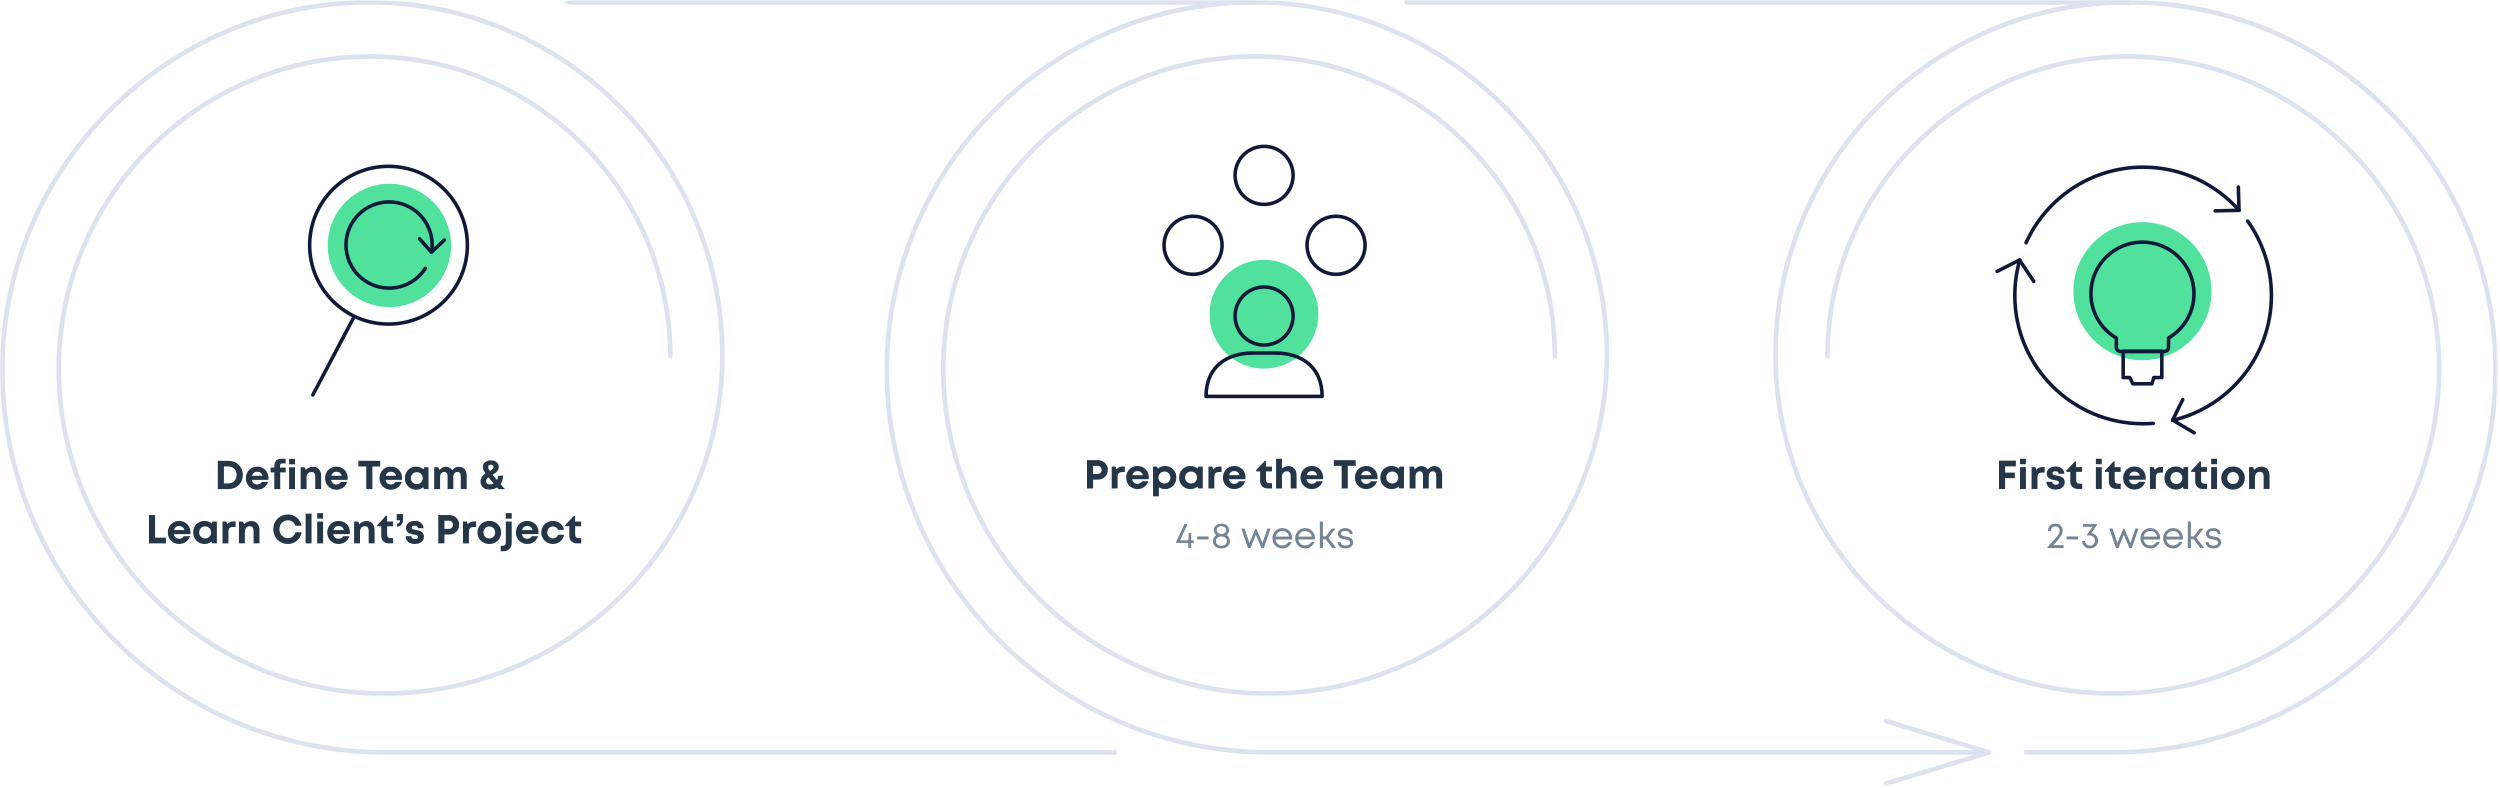 <?xml version="1.0" encoding="UTF-8"?>
<svg width="866px" height="273px" viewBox="0 0 866 273" version="1.1" xmlns="http://www.w3.org/2000/svg" xmlns:xlink="http://www.w3.org/1999/xlink">
    <!-- Generator: Sketch 51.3 (57544) - http://www.bohemiancoding.com/sketch -->
    <title>Group 121</title>
    <desc>Created with Sketch.</desc>
    <defs>
        <polygon id="path-1" points="0 272.262 865.25 272.262 865.25 0 0 0"></polygon>
    </defs>
    <g id="Page-1" stroke="none" stroke-width="1" fill="none" fill-rule="evenodd">
        <g id="Teams" transform="translate(-282, -3310)">
            <g id="Group-121" transform="translate(282, 3310)">
                <path d="M156.249,85.008 C156.249,96.806 146.686,106.369 134.888,106.369 C123.091,106.369 113.527,96.806 113.527,85.008 C113.527,73.211 123.091,63.648 134.888,63.648 C146.686,63.648 156.249,73.211 156.249,85.008" id="Fill-1" fill="#50E29D"></path>
                <path d="M161.898,84.935 C161.898,100.024 149.667,112.255 134.578,112.255 C119.49,112.255 107.258,100.024 107.258,84.935 C107.258,69.847 119.49,57.616 134.578,57.616 C149.667,57.616 161.898,69.847 161.898,84.935 Z" id="Stroke-3" stroke="#11193A" stroke-width="1.239" stroke-linecap="round" stroke-linejoin="round"></path>
                <path d="M108.37,136.787 L122.341,110.339" id="Stroke-5" stroke="#11193A" stroke-width="1.239" stroke-linecap="round" stroke-linejoin="round"></path>
                <polyline id="Stroke-7" stroke="#11193A" stroke-width="1.239" stroke-linecap="round" stroke-linejoin="round" points="145.343 82.705 149.434 87.374 153.897 83.16"></polyline>
                <path d="M147.322,92.968 C144.664,97.079 140.039,99.8 134.778,99.8 C126.534,99.8 119.85,93.116 119.85,84.871 C119.85,76.626 126.534,69.943 134.778,69.943 C143.023,69.943 149.707,76.626 149.707,84.871 C149.707,85.561 149.66,86.24 149.57,86.905" id="Stroke-9" stroke="#11193A" stroke-width="1.239" stroke-linecap="round" stroke-linejoin="round"></path>
                <path d="M456.684,108.85 C456.684,119.257 448.246,127.695 437.838,127.695 C427.43,127.695 418.993,119.257 418.993,108.85 C418.993,98.442 427.43,90.004 437.838,90.004 C448.246,90.004 456.684,98.442 456.684,108.85" id="Fill-11" fill="#50E29D"></path>
                <path d="M456.919,137.309 L457.991,137.309 C457.991,126.584 450.162,122.293 441.903,122.293 L433.86,122.293 C425.602,122.293 417.773,126.584 417.773,137.309 L418.845,137.309 L456.919,137.309 Z" id="Stroke-13" stroke="#11193A" stroke-width="1.239" stroke-linecap="round" stroke-linejoin="round"></path>
                <path d="M447.937,109.465 C447.937,115.018 443.435,119.52 437.882,119.52 C432.329,119.52 427.827,115.018 427.827,109.465 C427.827,103.912 432.329,99.41 437.882,99.41 C443.435,99.41 447.937,103.912 447.937,109.465 Z" id="Stroke-15" stroke="#11193A" stroke-width="1.239" stroke-linecap="round" stroke-linejoin="round"></path>
                <path d="M447.937,60.752 C447.937,66.305 443.435,70.807 437.882,70.807 C432.329,70.807 427.827,66.305 427.827,60.752 C427.827,55.199 432.329,50.697 437.882,50.697 C443.435,50.697 447.937,55.199 447.937,60.752 Z" id="Stroke-17" stroke="#11193A" stroke-width="1.239" stroke-linecap="round" stroke-linejoin="round"></path>
                <path d="M423.326,84.966 C423.326,90.519 418.824,95.021 413.271,95.021 C407.719,95.021 403.217,90.519 403.217,84.966 C403.217,79.413 407.719,74.911 413.271,74.911 C418.824,74.911 423.326,79.413 423.326,84.966 Z" id="Stroke-19" stroke="#11193A" stroke-width="1.239" stroke-linecap="round" stroke-linejoin="round"></path>
                <path d="M472.863,84.966 C472.863,90.519 468.362,95.021 462.808,95.021 C457.256,95.021 452.755,90.519 452.755,84.966 C452.755,79.413 457.256,74.911 462.808,74.911 C468.362,74.911 472.863,79.413 472.863,84.966 Z" id="Stroke-21" stroke="#11193A" stroke-width="1.239" stroke-linecap="round" stroke-linejoin="round"></path>
                <path d="M79.1,167.456 C79.938,167.456 80.622,167.182 81.153,166.633 C81.684,166.084 81.951,165.379 81.951,164.518 C81.951,163.656 81.684,162.954 81.153,162.409 C80.622,161.865 79.938,161.593 79.1,161.593 L77.562,161.593 L77.562,167.456 L79.1,167.456 Z M79.148,159.624 C79.859,159.624 80.523,159.747 81.14,159.993 C81.758,160.239 82.284,160.578 82.719,161.008 C83.154,161.438 83.496,161.957 83.744,162.562 C83.993,163.169 84.117,163.82 84.117,164.518 C84.117,165.22 83.991,165.874 83.741,166.482 C83.49,167.091 83.147,167.61 82.712,168.041 C82.277,168.472 81.751,168.81 81.134,169.056 C80.516,169.302 79.854,169.425 79.148,169.425 L75.444,169.425 L75.444,159.624 L79.148,159.624 Z" id="Fill-23" fill="#243647"></path>
                <path d="M89.099,163.396 C88.648,163.396 88.265,163.522 87.95,163.772 C87.637,164.023 87.419,164.374 87.301,164.825 L90.964,164.825 C90.824,164.365 90.592,164.011 90.271,163.765 C89.95,163.519 89.559,163.396 89.099,163.396 M93.008,165.618 C93.008,165.823 92.995,166.023 92.967,166.219 L87.246,166.219 C87.333,166.734 87.539,167.129 87.866,167.405 C88.191,167.68 88.602,167.818 89.099,167.818 C89.45,167.818 89.765,167.741 90.045,167.585 C90.326,167.431 90.543,167.216 90.699,166.943 L92.844,166.943 C92.571,167.768 92.097,168.423 91.422,168.909 C90.748,169.393 89.973,169.636 89.099,169.636 C88.365,169.636 87.699,169.462 87.099,169.114 C86.5,168.765 86.03,168.286 85.688,167.675 C85.346,167.064 85.176,166.387 85.176,165.645 C85.176,164.898 85.346,164.218 85.684,163.608 C86.024,162.998 86.494,162.519 87.093,162.173 C87.692,161.827 88.361,161.653 89.099,161.653 C89.855,161.653 90.535,161.833 91.135,162.19 C91.737,162.547 92.2,163.027 92.523,163.628 C92.846,164.23 93.008,164.893 93.008,165.618" id="Fill-25" fill="#243647"></path>
                <path d="M98.967,161.969 L98.967,163.65 L97.068,163.65 L97.068,169.425 L95.024,169.425 L95.024,163.65 L93.712,163.65 L93.712,161.969 L95.031,161.969 L95.031,161.285 C95.031,160.547 95.237,159.967 95.646,159.546 C96.056,159.124 96.651,158.913 97.43,158.913 L98.954,158.913 L98.954,160.52 L97.84,160.52 C97.288,160.52 97.013,160.79 97.013,161.333 L97.013,161.969 L98.967,161.969 Z" id="Fill-27" fill="#243647"></path>
                <mask id="mask-2" fill="white">
                    <use xlink:href="#path-1"></use>
                </mask>
                <g id="Clip-30"></g>
                <path d="M100.143,169.425 L102.187,169.425 L102.187,161.865 L100.143,161.865 L100.143,169.425 Z M100.143,160.861 L102.18,160.861 L102.18,158.961 L100.143,158.961 L100.143,160.861 Z" id="Fill-29" fill="#243647" mask="url(#mask-2)"></path>
                <path d="M108.44,161.688 C109.297,161.688 109.978,161.974 110.484,162.545 C110.989,163.118 111.243,163.884 111.243,164.845 L111.243,169.424 L109.199,169.424 L109.199,165.173 C109.199,164.043 108.759,163.478 107.88,163.478 C107.356,163.478 106.942,163.655 106.639,164.008 C106.336,164.361 106.185,164.843 106.185,165.454 L106.185,169.424 L104.141,169.424 L104.141,161.865 L105.543,161.865 L105.939,162.801 C106.231,162.456 106.593,162.183 107.029,161.985 C107.464,161.787 107.935,161.688 108.44,161.688" id="Fill-31" fill="#243647" mask="url(#mask-2)"></path>
                <path d="M116.532,163.396 C116.082,163.396 115.698,163.522 115.384,163.772 C115.07,164.023 114.853,164.374 114.735,164.825 L118.398,164.825 C118.257,164.365 118.025,164.011 117.705,163.765 C117.383,163.519 116.993,163.396 116.532,163.396 M120.441,165.618 C120.441,165.823 120.428,166.023 120.4,166.219 L114.68,166.219 C114.766,166.734 114.972,167.129 115.299,167.405 C115.625,167.68 116.036,167.818 116.532,167.818 C116.884,167.818 117.198,167.741 117.479,167.585 C117.76,167.431 117.976,167.216 118.132,166.943 L120.277,166.943 C120.005,167.768 119.53,168.423 118.855,168.909 C118.181,169.393 117.407,169.636 116.532,169.636 C115.799,169.636 115.133,169.462 114.533,169.114 C113.934,168.765 113.464,168.286 113.122,167.675 C112.78,167.064 112.609,166.387 112.609,165.645 C112.609,164.898 112.779,164.218 113.118,163.608 C113.458,162.998 113.927,162.519 114.526,162.173 C115.126,161.827 115.794,161.653 116.532,161.653 C117.289,161.653 117.968,161.833 118.569,162.19 C119.17,162.547 119.633,163.027 119.956,163.628 C120.28,164.23 120.441,164.893 120.441,165.618" id="Fill-32" fill="#243647" mask="url(#mask-2)"></path>
                <polygon id="Fill-33" fill="#243647" mask="url(#mask-2)" points="131.712 159.624 131.712 161.593 128.985 161.593 128.985 169.425 126.866 169.425 126.866 161.593 124.146 161.593 124.146 159.624"></polygon>
                <path d="M135.383,163.396 C134.932,163.396 134.549,163.522 134.235,163.772 C133.92,164.023 133.703,164.374 133.585,164.825 L137.248,164.825 C137.108,164.365 136.876,164.011 136.555,163.765 C136.234,163.519 135.843,163.396 135.383,163.396 M139.292,165.618 C139.292,165.823 139.279,166.023 139.251,166.219 L133.53,166.219 C133.617,166.734 133.823,167.129 134.15,167.405 C134.475,167.68 134.886,167.818 135.383,167.818 C135.734,167.818 136.049,167.741 136.329,167.585 C136.61,167.431 136.827,167.216 136.983,166.943 L139.128,166.943 C138.855,167.768 138.381,168.423 137.706,168.909 C137.032,169.393 136.257,169.636 135.383,169.636 C134.65,169.636 133.983,169.462 133.383,169.114 C132.784,168.765 132.314,168.286 131.973,167.675 C131.63,167.064 131.46,166.387 131.46,165.645 C131.46,164.898 131.629,164.218 131.969,163.608 C132.309,162.998 132.778,162.519 133.377,162.173 C133.976,161.827 134.645,161.653 135.383,161.653 C136.139,161.653 136.819,161.833 137.419,162.19 C138.021,162.547 138.484,163.027 138.807,163.628 C139.13,164.23 139.292,164.893 139.292,165.618" id="Fill-34" fill="#243647" mask="url(#mask-2)"></path>
                <path d="M142.903,167.111 C143.293,167.506 143.784,167.703 144.377,167.703 C144.968,167.703 145.46,167.507 145.849,167.115 C146.239,166.722 146.433,166.228 146.433,165.632 C146.433,165.035 146.239,164.54 145.849,164.148 C145.46,163.757 144.968,163.56 144.377,163.56 C143.784,163.56 143.293,163.757 142.903,164.152 C142.514,164.546 142.319,165.039 142.319,165.632 C142.319,166.224 142.514,166.716 142.903,167.111 Z M146.912,161.852 L148.443,161.852 L148.443,169.411 L146.837,169.411 L146.659,168.734 C145.971,169.336 145.155,169.636 144.213,169.636 C143.465,169.636 142.788,169.464 142.182,169.117 C141.576,168.77 141.102,168.292 140.761,167.678 C140.419,167.065 140.249,166.383 140.249,165.632 C140.249,164.884 140.419,164.206 140.761,163.598 C141.102,162.99 141.576,162.513 142.182,162.17 C142.788,161.826 143.465,161.653 144.213,161.653 C145.174,161.653 146.001,161.962 146.694,162.577 L146.912,161.852 Z" id="Fill-35" fill="#243647" mask="url(#mask-2)"></path>
                <path d="M159.002,161.688 C159.786,161.688 160.425,161.965 160.92,162.522 C161.414,163.078 161.661,163.797 161.661,164.681 L161.661,169.424 L159.618,169.424 L159.618,165.023 C159.618,164.517 159.521,164.133 159.327,163.872 C159.133,163.609 158.852,163.478 158.482,163.478 C158.027,163.478 157.671,163.641 157.413,163.967 C157.156,164.292 157.027,164.75 157.027,165.337 L157.027,169.424 L155.038,169.424 L155.038,165.023 C155.038,164.517 154.944,164.133 154.755,163.872 C154.565,163.609 154.289,163.478 153.925,163.478 C153.46,163.478 153.098,163.641 152.838,163.967 C152.578,164.292 152.448,164.75 152.448,165.337 L152.448,169.424 L150.404,169.424 L150.404,161.865 L151.826,161.865 L152.209,162.801 C152.478,162.46 152.812,162.189 153.21,161.989 C153.608,161.788 154.027,161.688 154.464,161.688 C154.942,161.688 155.374,161.793 155.756,162.005 C156.139,162.217 156.439,162.515 156.658,162.897 C156.922,162.524 157.261,162.229 157.673,162.012 C158.086,161.795 158.528,161.688 159.002,161.688" id="Fill-36" fill="#243647" mask="url(#mask-2)"></path>
                <path d="M170.027,160.964 C169.739,160.964 169.51,161.042 169.34,161.199 C169.169,161.357 169.083,161.563 169.083,161.818 C169.083,162.11 169.281,162.554 169.678,163.151 C170.106,162.914 170.428,162.695 170.645,162.495 C170.862,162.294 170.969,162.067 170.969,161.812 C170.969,161.556 170.882,161.351 170.711,161.196 C170.537,161.041 170.308,160.964 170.027,160.964 Z M169.713,167.832 C170.186,167.832 170.621,167.723 171.017,167.504 C170.188,166.543 169.58,165.823 169.192,165.345 C168.641,165.774 168.366,166.234 168.366,166.726 C168.366,167.058 168.489,167.325 168.735,167.528 C168.981,167.732 169.306,167.832 169.713,167.832 Z M174.906,169.425 L172.706,169.425 C172.641,169.357 172.552,169.257 172.439,169.124 C172.326,168.992 172.241,168.897 172.186,168.837 C171.425,169.339 170.537,169.589 169.52,169.589 C168.6,169.589 167.858,169.334 167.296,168.823 C166.734,168.314 166.452,167.634 166.452,166.786 C166.452,166.459 166.497,166.152 166.586,165.867 C166.674,165.583 166.801,165.327 166.968,165.103 C167.134,164.876 167.314,164.677 167.507,164.504 C167.702,164.331 167.923,164.162 168.174,163.998 C167.824,163.488 167.583,163.068 167.453,162.74 C167.324,162.413 167.258,162.101 167.258,161.805 C167.258,161.103 167.511,160.539 168.017,160.112 C168.523,159.687 169.192,159.474 170.027,159.474 C170.846,159.474 171.509,159.687 172.015,160.112 C172.521,160.539 172.774,161.101 172.774,161.798 C172.774,162.053 172.732,162.294 172.648,162.523 C172.563,162.75 172.46,162.948 172.337,163.116 C172.214,163.285 172.05,163.456 171.847,163.629 C171.645,163.803 171.456,163.946 171.281,164.06 C171.105,164.174 170.89,164.304 170.635,164.449 C171.012,164.923 171.523,165.534 172.166,166.281 C172.388,165.839 172.521,165.343 172.562,164.791 L174.285,164.791 C174.239,165.907 173.936,166.868 173.375,167.676 L174.906,169.425 Z" id="Fill-37" fill="#243647" mask="url(#mask-2)"></path>
                <polygon id="Fill-38" fill="#243647" mask="url(#mask-2)" points="53.72 186.253 57.479 186.253 57.479 188.222 51.601 188.222 51.601 178.421 53.72 178.421"></polygon>
                <path d="M62.058,182.193 C61.607,182.193 61.224,182.318 60.91,182.569 C60.596,182.819 60.379,183.171 60.261,183.622 L63.924,183.622 C63.783,183.161 63.551,182.808 63.23,182.562 C62.909,182.316 62.518,182.193 62.058,182.193 M65.967,184.415 C65.967,184.619 65.954,184.82 65.926,185.015 L60.206,185.015 C60.292,185.531 60.498,185.925 60.825,186.202 C61.15,186.477 61.561,186.615 62.058,186.615 C62.409,186.615 62.724,186.538 63.005,186.382 C63.285,186.227 63.502,186.013 63.657,185.74 L65.803,185.74 C65.53,186.565 65.056,187.219 64.381,187.705 C63.707,188.19 62.933,188.433 62.058,188.433 C61.325,188.433 60.658,188.258 60.058,187.91 C59.46,187.561 58.989,187.082 58.648,186.471 C58.306,185.861 58.135,185.184 58.135,184.442 C58.135,183.694 58.305,183.015 58.644,182.405 C58.984,181.795 59.453,181.316 60.052,180.969 C60.651,180.624 61.32,180.45 62.058,180.45 C62.814,180.45 63.494,180.629 64.095,180.987 C64.696,181.344 65.159,181.824 65.482,182.425 C65.806,183.027 65.967,183.69 65.967,184.415" id="Fill-39" fill="#243647" mask="url(#mask-2)"></path>
                <path d="M69.579,185.908 C69.969,186.302 70.46,186.499 71.053,186.499 C71.644,186.499 72.136,186.303 72.525,185.911 C72.915,185.519 73.11,185.025 73.11,184.428 C73.11,183.831 72.915,183.337 72.525,182.945 C72.136,182.553 71.644,182.357 71.053,182.357 C70.46,182.357 69.969,182.554 69.579,182.948 C69.19,183.343 68.996,183.836 68.996,184.428 C68.996,185.02 69.19,185.513 69.579,185.908 Z M73.588,180.648 L75.119,180.648 L75.119,188.208 L73.513,188.208 L73.335,187.531 C72.647,188.133 71.831,188.433 70.889,188.433 C70.141,188.433 69.464,188.26 68.858,187.914 C68.252,187.567 67.779,187.088 67.437,186.474 C67.095,185.862 66.925,185.179 66.925,184.428 C66.925,183.68 67.095,183.003 67.437,182.395 C67.779,181.787 68.252,181.31 68.858,180.967 C69.464,180.623 70.141,180.45 70.889,180.45 C71.85,180.45 72.677,180.758 73.37,181.373 L73.588,180.648 Z" id="Fill-40" fill="#243647" mask="url(#mask-2)"></path>
                <path d="M80.941,180.621 L81.611,180.621 L81.611,182.549 L80.73,182.549 C80.155,182.549 79.744,182.684 79.496,182.955 C79.248,183.226 79.123,183.672 79.123,184.292 L79.123,188.222 L77.079,188.222 L77.079,180.662 L78.385,180.662 L78.748,181.592 C79.267,180.945 79.998,180.621 80.941,180.621" id="Fill-41" fill="#243647" mask="url(#mask-2)"></path>
                <path d="M87.072,180.484 C87.929,180.484 88.61,180.77 89.116,181.342 C89.621,181.914 89.875,182.68 89.875,183.642 L89.875,188.221 L87.831,188.221 L87.831,183.97 C87.831,182.839 87.391,182.275 86.512,182.275 C85.988,182.275 85.574,182.452 85.271,182.804 C84.968,183.158 84.817,183.639 84.817,184.25 L84.817,188.221 L82.773,188.221 L82.773,180.662 L84.174,180.662 L84.571,181.598 C84.863,181.252 85.225,180.98 85.661,180.782 C86.096,180.584 86.567,180.484 87.072,180.484" id="Fill-42" fill="#243647" mask="url(#mask-2)"></path>
                <path d="M99.709,188.434 C99.004,188.434 98.337,188.302 97.711,188.04 C97.084,187.779 96.548,187.422 96.102,186.97 C95.654,186.519 95.301,185.978 95.042,185.347 C94.782,184.716 94.652,184.046 94.652,183.334 C94.652,182.615 94.782,181.939 95.042,181.304 C95.301,180.671 95.654,180.129 96.102,179.678 C96.548,179.227 97.084,178.87 97.711,178.608 C98.337,178.346 99.004,178.215 99.709,178.215 C100.899,178.215 101.93,178.577 102.803,179.294 C103.675,180.016 104.225,180.956 104.453,182.119 L102.327,182.119 C102.122,181.536 101.789,181.077 101.326,180.742 C100.863,180.406 100.325,180.238 99.709,180.238 C98.88,180.238 98.188,180.534 97.632,181.124 C97.076,181.714 96.798,182.452 96.798,183.334 C96.798,184.214 97.076,184.946 97.632,185.532 C98.188,186.118 98.88,186.411 99.709,186.411 C100.352,186.411 100.908,186.23 101.378,185.868 C101.847,185.505 102.17,185.012 102.348,184.387 L104.487,184.387 C104.264,185.6 103.715,186.577 102.84,187.32 C101.966,188.061 100.921,188.434 99.709,188.434" id="Fill-43" fill="#243647" mask="url(#mask-2)"></path>
                <polygon id="Fill-44" fill="#243647" mask="url(#mask-2)" points="105.874 188.221 107.918 188.221 107.918 177.935 105.874 177.935"></polygon>
                <path d="M109.872,188.222 L111.916,188.222 L111.916,180.662 L109.872,180.662 L109.872,188.222 Z M109.872,179.658 L111.908,179.658 L111.908,177.758 L109.872,177.758 L109.872,179.658 Z" id="Fill-45" fill="#243647" mask="url(#mask-2)"></path>
                <path d="M117.295,182.193 C116.844,182.193 116.46,182.318 116.146,182.569 C115.832,182.819 115.615,183.171 115.497,183.622 L119.16,183.622 C119.019,183.161 118.788,182.808 118.467,182.562 C118.146,182.316 117.755,182.193 117.295,182.193 M121.204,184.415 C121.204,184.619 121.191,184.82 121.163,185.015 L115.442,185.015 C115.528,185.531 115.734,185.925 116.062,186.202 C116.387,186.477 116.798,186.615 117.295,186.615 C117.646,186.615 117.961,186.538 118.241,186.382 C118.522,186.227 118.738,186.013 118.894,185.74 L121.04,185.74 C120.767,186.565 120.293,187.219 119.618,187.705 C118.943,188.19 118.169,188.433 117.295,188.433 C116.561,188.433 115.895,188.258 115.295,187.91 C114.696,187.561 114.226,187.082 113.884,186.471 C113.542,185.861 113.372,185.184 113.372,184.442 C113.372,183.694 113.541,183.015 113.88,182.405 C114.22,181.795 114.69,181.316 115.289,180.969 C115.888,180.624 116.557,180.45 117.295,180.45 C118.051,180.45 118.73,180.629 119.331,180.987 C119.933,181.344 120.395,181.824 120.718,182.425 C121.042,183.027 121.204,183.69 121.204,184.415" id="Fill-46" fill="#243647" mask="url(#mask-2)"></path>
                <path d="M126.959,180.484 C127.816,180.484 128.497,180.77 129.003,181.342 C129.508,181.914 129.762,182.68 129.762,183.642 L129.762,188.221 L127.718,188.221 L127.718,183.97 C127.718,182.839 127.278,182.275 126.398,182.275 C125.874,182.275 125.461,182.452 125.158,182.804 C124.855,183.158 124.703,183.639 124.703,184.25 L124.703,188.221 L122.66,188.221 L122.66,180.662 L124.062,180.662 L124.458,181.598 C124.749,181.252 125.112,180.98 125.548,180.782 C125.982,180.584 126.453,180.484 126.959,180.484" id="Fill-47" fill="#243647" mask="url(#mask-2)"></path>
                <path d="M135.263,186.403 L136.193,186.403 L136.193,188.221 L134.743,188.221 C133.914,188.221 133.259,187.981 132.779,187.501 C132.297,187.019 132.058,186.36 132.058,185.521 L132.058,182.302 L130.69,182.302 L130.69,181.865 L133.677,178.686 L134.067,178.686 L134.067,180.662 L136.152,180.662 L136.152,182.302 L134.101,182.302 L134.101,185.248 C134.101,185.617 134.201,185.902 134.402,186.102 C134.602,186.302 134.889,186.403 135.263,186.403" id="Fill-48" fill="#243647" mask="url(#mask-2)"></path>
                <path d="M137.511,182.46 L137.511,181.462 C137.872,181.412 138.14,181.276 138.315,181.055 C138.49,180.835 138.577,180.566 138.577,180.252 L137.409,180.252 L137.409,178.065 L139.61,178.065 L139.61,180.082 C139.61,180.77 139.42,181.321 139.039,181.735 C138.658,182.15 138.15,182.392 137.511,182.46" id="Fill-49" fill="#243647" mask="url(#mask-2)"></path>
                <path d="M143.677,188.434 C142.729,188.434 141.964,188.186 141.383,187.691 C140.803,187.197 140.51,186.544 140.505,185.733 L142.494,185.733 C142.499,186.058 142.616,186.305 142.846,186.478 C143.076,186.651 143.38,186.738 143.758,186.738 C144.06,186.738 144.313,186.672 144.521,186.54 C144.728,186.409 144.831,186.221 144.831,185.98 C144.831,185.857 144.796,185.749 144.726,185.659 C144.656,185.567 144.544,185.492 144.394,185.429 C144.244,185.369 144.096,185.321 143.95,185.286 C143.804,185.251 143.613,185.214 143.376,185.173 C143.161,185.137 142.982,185.103 142.835,185.075 C142.69,185.044 142.513,185 142.306,184.94 C142.099,184.881 141.924,184.816 141.783,184.745 C141.642,184.675 141.492,184.581 141.335,184.462 C141.178,184.344 141.053,184.213 140.959,184.07 C140.866,183.925 140.788,183.751 140.728,183.547 C140.666,183.341 140.635,183.117 140.635,182.87 C140.635,182.155 140.915,181.572 141.476,181.124 C142.036,180.674 142.77,180.451 143.677,180.451 C144.588,180.451 145.319,180.681 145.87,181.144 C146.421,181.607 146.699,182.215 146.704,182.972 L144.763,182.972 C144.759,182.677 144.657,182.453 144.458,182.303 C144.261,182.153 143.982,182.077 143.621,182.077 C143.308,182.077 143.061,182.143 142.88,182.275 C142.7,182.407 142.611,182.583 142.611,182.802 C142.611,182.883 142.625,182.957 142.655,183.024 C142.684,183.089 142.737,183.147 142.812,183.195 C142.887,183.243 142.957,183.284 143.024,183.317 C143.09,183.351 143.19,183.386 143.324,183.419 C143.459,183.454 143.569,183.48 143.653,183.495 C143.737,183.512 143.865,183.536 144.038,183.567 C144.773,183.7 145.301,183.835 145.624,183.976 C146.44,184.341 146.848,184.98 146.848,185.891 C146.848,186.661 146.558,187.278 145.98,187.739 C145.402,188.202 144.633,188.434 143.677,188.434" id="Fill-50" fill="#243647" mask="url(#mask-2)"></path>
                <path d="M155.5,183.198 C155.915,183.198 156.252,183.066 156.512,182.802 C156.771,182.537 156.9,182.2 156.9,181.79 C156.9,181.38 156.772,181.044 156.515,180.782 C156.258,180.52 155.919,180.388 155.5,180.388 L153.942,180.388 L153.942,183.198 L155.5,183.198 Z M155.596,178.421 C156.242,178.421 156.829,178.565 157.355,178.854 C157.882,179.144 158.297,179.547 158.6,180.064 C158.902,180.581 159.054,181.157 159.054,181.79 C159.054,182.756 158.724,183.559 158.063,184.199 C157.402,184.839 156.58,185.159 155.596,185.159 L153.942,185.159 L153.942,188.221 L151.823,188.221 L151.823,178.421 L155.596,178.421 Z" id="Fill-51" fill="#243647" mask="url(#mask-2)"></path>
                <path d="M164.248,180.621 L164.918,180.621 L164.918,182.549 L164.036,182.549 C163.462,182.549 163.051,182.684 162.803,182.955 C162.555,183.226 162.43,183.672 162.43,184.292 L162.43,188.222 L160.387,188.222 L160.387,180.662 L161.691,180.662 L162.055,181.592 C162.573,180.945 163.305,180.621 164.248,180.621" id="Fill-52" fill="#243647" mask="url(#mask-2)"></path>
                <path d="M168.049,185.935 C168.427,186.32 168.91,186.512 169.498,186.512 C170.086,186.512 170.569,186.32 170.946,185.935 C171.324,185.549 171.514,185.052 171.514,184.442 C171.514,183.831 171.324,183.333 170.946,182.948 C170.569,182.563 170.086,182.371 169.498,182.371 C168.91,182.371 168.427,182.563 168.049,182.948 C167.67,183.333 167.482,183.831 167.482,184.442 C167.482,185.052 167.67,185.549 168.049,185.935 M169.498,188.433 C168.728,188.433 168.03,188.259 167.406,187.914 C166.782,187.567 166.293,187.088 165.941,186.478 C165.587,185.868 165.411,185.189 165.411,184.442 C165.411,183.685 165.587,183.002 165.941,182.395 C166.293,181.787 166.782,181.31 167.406,180.966 C168.03,180.623 168.728,180.45 169.498,180.45 C170.263,180.45 170.958,180.623 171.582,180.966 C172.206,181.31 172.696,181.788 173.052,182.398 C173.407,183.008 173.585,183.69 173.585,184.442 C173.585,185.189 173.407,185.868 173.052,186.478 C172.696,187.088 172.206,187.567 171.582,187.914 C170.958,188.259 170.263,188.433 169.498,188.433" id="Fill-53" fill="#243647" mask="url(#mask-2)"></path>
                <path d="M175.218,179.658 L177.255,179.658 L177.255,177.758 L175.218,177.758 L175.218,179.658 Z M173.441,190.948 L173.441,189.069 L174.097,189.069 C174.84,189.069 175.211,188.697 175.211,187.955 L175.211,180.662 L177.255,180.662 L177.255,188.112 C177.255,188.941 176.991,189.621 176.462,190.152 C175.934,190.683 175.252,190.948 174.419,190.948 L173.441,190.948 Z" id="Fill-54" fill="#243647" mask="url(#mask-2)"></path>
                <path d="M182.641,182.193 C182.19,182.193 181.807,182.318 181.493,182.569 C181.178,182.819 180.961,183.171 180.843,183.622 L184.506,183.622 C184.366,183.161 184.134,182.808 183.813,182.562 C183.492,182.316 183.101,182.193 182.641,182.193 M186.55,184.415 C186.55,184.619 186.537,184.82 186.509,185.015 L180.788,185.015 C180.875,185.531 181.081,185.925 181.408,186.202 C181.733,186.477 182.144,186.615 182.641,186.615 C182.992,186.615 183.307,186.538 183.587,186.382 C183.868,186.227 184.085,186.013 184.241,185.74 L186.386,185.74 C186.113,186.565 185.639,187.219 184.964,187.705 C184.29,188.19 183.515,188.433 182.641,188.433 C181.908,188.433 181.241,188.258 180.641,187.91 C180.042,187.561 179.572,187.082 179.231,186.471 C178.888,185.861 178.718,185.184 178.718,184.442 C178.718,183.694 178.887,183.015 179.227,182.405 C179.567,181.795 180.036,181.316 180.635,180.969 C181.234,180.624 181.903,180.45 182.641,180.45 C183.397,180.45 184.077,180.629 184.677,180.987 C185.279,181.344 185.742,181.824 186.065,182.425 C186.388,183.027 186.55,183.69 186.55,184.415" id="Fill-55" fill="#243647" mask="url(#mask-2)"></path>
                <path d="M191.519,188.434 C190.958,188.434 190.429,188.329 189.933,188.121 C189.436,187.915 189.01,187.633 188.655,187.279 C188.299,186.923 188.02,186.496 187.815,186 C187.609,185.504 187.507,184.977 187.507,184.422 C187.507,183.865 187.609,183.341 187.815,182.85 C188.02,182.357 188.299,181.935 188.655,181.584 C189.01,181.234 189.438,180.957 189.937,180.755 C190.436,180.552 190.967,180.451 191.532,180.451 C192.507,180.451 193.344,180.734 194.044,181.302 C194.744,181.869 195.186,182.619 195.373,183.553 L193.344,183.553 C193.18,183.179 192.936,182.889 192.613,182.681 C192.289,182.475 191.924,182.371 191.519,182.371 C190.967,182.371 190.506,182.569 190.134,182.962 C189.763,183.357 189.578,183.845 189.578,184.428 C189.578,185.012 189.765,185.505 190.138,185.909 C190.512,186.311 190.972,186.512 191.519,186.512 C191.933,186.512 192.298,186.404 192.613,186.185 C192.926,185.965 193.17,185.655 193.344,185.248 L195.401,185.248 C195.223,186.201 194.778,186.97 194.065,187.555 C193.352,188.141 192.503,188.434 191.519,188.434" id="Fill-56" fill="#243647" mask="url(#mask-2)"></path>
                <path d="M200.403,186.403 L201.333,186.403 L201.333,188.221 L199.883,188.221 C199.054,188.221 198.399,187.981 197.919,187.501 C197.437,187.019 197.198,186.36 197.198,185.521 L197.198,182.302 L195.831,182.302 L195.831,181.865 L198.818,178.686 L199.208,178.686 L199.208,180.662 L201.292,180.662 L201.292,182.302 L199.242,182.302 L199.242,185.248 C199.242,185.617 199.341,185.902 199.542,186.102 C199.742,186.302 200.03,186.403 200.403,186.403" id="Fill-57" fill="#243647" mask="url(#mask-2)"></path>
                <path d="M380.206,164.176 C380.621,164.176 380.958,164.044 381.218,163.78 C381.477,163.516 381.606,163.179 381.606,162.768 C381.606,162.359 381.478,162.023 381.221,161.76 C380.964,161.498 380.625,161.367 380.206,161.367 L378.648,161.367 L378.648,164.176 L380.206,164.176 Z M380.302,159.399 C380.948,159.399 381.535,159.544 382.061,159.833 C382.589,160.122 383.003,160.526 383.306,161.042 C383.608,161.56 383.76,162.135 383.76,162.768 C383.76,163.735 383.43,164.537 382.769,165.178 C382.108,165.818 381.286,166.138 380.302,166.138 L378.648,166.138 L378.648,169.199 L376.529,169.199 L376.529,159.399 L380.302,159.399 Z" id="Fill-58" fill="#243647" mask="url(#mask-2)"></path>
                <path d="M388.954,161.6 L389.624,161.6 L389.624,163.528 L388.742,163.528 C388.168,163.528 387.757,163.662 387.509,163.934 C387.261,164.203 387.136,164.65 387.136,165.269 L387.136,169.2 L385.093,169.2 L385.093,161.641 L386.397,161.641 L386.761,162.571 C387.279,161.923 388.011,161.6 388.954,161.6" id="Fill-59" fill="#243647" mask="url(#mask-2)"></path>
                <path d="M394.039,163.172 C393.588,163.172 393.205,163.297 392.891,163.548 C392.577,163.798 392.359,164.149 392.241,164.6 L395.904,164.6 C395.764,164.14 395.532,163.787 395.212,163.54 C394.89,163.294 394.499,163.172 394.039,163.172 M397.948,165.393 C397.948,165.598 397.935,165.799 397.907,165.994 L392.186,165.994 C392.273,166.509 392.479,166.904 392.806,167.18 C393.131,167.455 393.542,167.594 394.039,167.594 C394.39,167.594 394.705,167.516 394.985,167.361 C395.266,167.206 395.483,166.992 395.639,166.719 L397.784,166.719 C397.511,167.543 397.037,168.198 396.362,168.684 C395.688,169.169 394.914,169.411 394.039,169.411 C393.306,169.411 392.64,169.237 392.04,168.889 C391.44,168.54 390.97,168.061 390.629,167.45 C390.286,166.839 390.116,166.163 390.116,165.42 C390.116,164.673 390.286,163.994 390.625,163.383 C390.965,162.773 391.434,162.294 392.033,161.948 C392.632,161.602 393.301,161.429 394.039,161.429 C394.796,161.429 395.475,161.608 396.075,161.965 C396.677,162.323 397.14,162.803 397.463,163.403 C397.787,164.005 397.948,164.668 397.948,165.393" id="Fill-60" fill="#243647" mask="url(#mask-2)"></path>
                <path d="M401.882,166.899 C402.272,167.294 402.763,167.491 403.355,167.491 C403.947,167.491 404.439,167.295 404.828,166.903 C405.217,166.511 405.412,166.016 405.412,165.42 C405.412,164.823 405.217,164.329 404.828,163.936 C404.439,163.545 403.947,163.348 403.355,163.348 C402.763,163.348 402.272,163.545 401.882,163.94 C401.492,164.334 401.298,164.827 401.298,165.42 C401.298,166.012 401.492,166.505 401.882,166.899 M403.527,161.428 C404.273,161.428 404.948,161.6 405.553,161.944 C406.156,162.289 406.629,162.765 406.971,163.376 C407.313,163.987 407.483,164.668 407.483,165.42 C407.483,166.171 407.313,166.854 406.971,167.466 C406.629,168.08 406.156,168.559 405.553,168.905 C404.948,169.252 404.273,169.424 403.527,169.424 C402.761,169.424 402.068,169.212 401.448,168.79 L401.448,171.926 L399.404,171.926 L399.404,161.64 L400.751,161.64 L401.1,162.331 C401.778,161.729 402.587,161.428 403.527,161.428" id="Fill-61" fill="#243647" mask="url(#mask-2)"></path>
                <path d="M411.102,166.886 C411.492,167.281 411.983,167.478 412.576,167.478 C413.166,167.478 413.658,167.282 414.048,166.89 C414.438,166.497 414.632,166.003 414.632,165.407 C414.632,164.81 414.438,164.316 414.048,163.923 C413.658,163.532 413.166,163.336 412.576,163.336 C411.983,163.336 411.492,163.532 411.102,163.927 C410.712,164.321 410.518,164.815 410.518,165.407 C410.518,165.999 410.712,166.492 411.102,166.886 Z M415.111,161.627 L416.641,161.627 L416.641,169.186 L415.036,169.186 L414.858,168.509 C414.169,169.111 413.354,169.411 412.412,169.411 C411.664,169.411 410.987,169.239 410.381,168.892 C409.775,168.546 409.301,168.067 408.959,167.453 C408.618,166.841 408.448,166.158 408.448,165.407 C408.448,164.659 408.618,163.982 408.959,163.373 C409.301,162.765 409.775,162.289 410.381,161.945 C410.987,161.601 411.664,161.429 412.412,161.429 C413.373,161.429 414.199,161.737 414.892,162.352 L415.111,161.627 Z" id="Fill-62" fill="#243647" mask="url(#mask-2)"></path>
                <path d="M422.464,161.6 L423.134,161.6 L423.134,163.528 L422.253,163.528 C421.679,163.528 421.268,163.662 421.019,163.934 C420.771,164.203 420.647,164.65 420.647,165.269 L420.647,169.2 L418.603,169.2 L418.603,161.641 L419.908,161.641 L420.271,162.571 C420.789,161.923 421.521,161.6 422.464,161.6" id="Fill-63" fill="#243647" mask="url(#mask-2)"></path>
                <path d="M427.55,163.172 C427.099,163.172 426.716,163.297 426.402,163.548 C426.087,163.798 425.87,164.149 425.752,164.6 L429.415,164.6 C429.275,164.14 429.043,163.787 428.722,163.54 C428.401,163.294 428.01,163.172 427.55,163.172 M431.459,165.393 C431.459,165.598 431.446,165.799 431.418,165.994 L425.697,165.994 C425.784,166.509 425.99,166.904 426.317,167.18 C426.642,167.455 427.053,167.594 427.55,167.594 C427.901,167.594 428.216,167.516 428.496,167.361 C428.777,167.206 428.994,166.992 429.15,166.719 L431.295,166.719 C431.022,167.543 430.548,168.198 429.873,168.684 C429.199,169.169 428.424,169.411 427.55,169.411 C426.817,169.411 426.151,169.237 425.551,168.889 C424.951,168.54 424.481,168.061 424.14,167.45 C423.797,166.839 423.627,166.163 423.627,165.42 C423.627,164.673 423.797,163.994 424.136,163.383 C424.476,162.773 424.945,162.294 425.544,161.948 C426.143,161.602 426.812,161.429 427.55,161.429 C428.307,161.429 428.986,161.608 429.586,161.965 C430.188,162.323 430.651,162.803 430.974,163.403 C431.298,164.005 431.459,164.668 431.459,165.393" id="Fill-64" fill="#243647" mask="url(#mask-2)"></path>
                <path d="M439.708,167.382 L440.638,167.382 L440.638,169.199 L439.188,169.199 C438.359,169.199 437.704,168.959 437.224,168.479 C436.743,167.998 436.503,167.338 436.503,166.5 L436.503,163.281 L435.136,163.281 L435.136,162.843 L438.123,159.665 L438.513,159.665 L438.513,161.641 L440.597,161.641 L440.597,163.281 L438.547,163.281 L438.547,166.227 C438.547,166.596 438.646,166.881 438.847,167.081 C439.047,167.281 439.335,167.382 439.708,167.382" id="Fill-65" fill="#243647" mask="url(#mask-2)"></path>
                <path d="M446.358,161.463 C447.21,161.463 447.884,161.745 448.384,162.311 C448.883,162.875 449.132,163.641 449.132,164.607 L449.132,169.199 L447.088,169.199 L447.088,164.948 C447.088,164.374 446.983,163.948 446.771,163.67 C446.559,163.393 446.225,163.254 445.77,163.254 C445.254,163.254 444.843,163.431 444.536,163.783 C444.228,164.137 444.075,164.618 444.075,165.229 L444.075,169.199 L442.031,169.199 L442.031,158.913 L444.075,158.913 L444.075,162.345 C444.69,161.757 445.451,161.463 446.358,161.463" id="Fill-66" fill="#243647" mask="url(#mask-2)"></path>
                <path d="M454.423,163.172 C453.972,163.172 453.589,163.297 453.275,163.548 C452.961,163.798 452.743,164.149 452.626,164.6 L456.288,164.6 C456.148,164.14 455.916,163.787 455.596,163.54 C455.274,163.294 454.883,163.172 454.423,163.172 M458.332,165.393 C458.332,165.598 458.319,165.799 458.291,165.994 L452.571,165.994 C452.657,166.509 452.863,166.904 453.19,167.18 C453.515,167.455 453.926,167.594 454.423,167.594 C454.774,167.594 455.089,167.516 455.369,167.361 C455.651,167.206 455.867,166.992 456.023,166.719 L458.168,166.719 C457.895,167.543 457.421,168.198 456.746,168.684 C456.072,169.169 455.298,169.411 454.423,169.411 C453.69,169.411 453.024,169.237 452.424,168.889 C451.824,168.54 451.355,168.061 451.013,167.45 C450.671,166.839 450.5,166.163 450.5,165.42 C450.5,164.673 450.67,163.994 451.009,163.383 C451.349,162.773 451.818,162.294 452.417,161.948 C453.016,161.602 453.685,161.429 454.423,161.429 C455.18,161.429 455.859,161.608 456.46,161.965 C457.061,162.323 457.524,162.803 457.847,163.403 C458.171,164.005 458.332,164.668 458.332,165.393" id="Fill-67" fill="#243647" mask="url(#mask-2)"></path>
                <polygon id="Fill-68" fill="#243647" mask="url(#mask-2)" points="469.603 159.398 469.603 161.367 466.875 161.367 466.875 169.199 464.757 169.199 464.757 161.367 462.036 161.367 462.036 159.398"></polygon>
                <path d="M473.273,163.172 C472.822,163.172 472.439,163.297 472.124,163.548 C471.81,163.798 471.593,164.149 471.475,164.6 L475.138,164.6 C474.998,164.14 474.766,163.787 474.445,163.54 C474.124,163.294 473.733,163.172 473.273,163.172 M477.182,165.393 C477.182,165.598 477.169,165.799 477.141,165.994 L471.42,165.994 C471.507,166.509 471.712,166.904 472.04,167.18 C472.365,167.455 472.776,167.594 473.273,167.594 C473.624,167.594 473.939,167.516 474.219,167.361 C474.5,167.206 474.716,166.992 474.872,166.719 L477.018,166.719 C476.745,167.543 476.271,168.198 475.596,168.684 C474.922,169.169 474.147,169.411 473.273,169.411 C472.54,169.411 471.873,169.237 471.273,168.889 C470.674,168.54 470.204,168.061 469.863,167.45 C469.52,166.839 469.35,166.163 469.35,165.42 C469.35,164.673 469.519,163.994 469.859,163.383 C470.199,162.773 470.668,162.294 471.267,161.948 C471.866,161.602 472.535,161.429 473.273,161.429 C474.029,161.429 474.709,161.608 475.309,161.965 C475.911,162.323 476.374,162.803 476.697,163.403 C477.02,164.005 477.182,164.668 477.182,165.393" id="Fill-69" fill="#243647" mask="url(#mask-2)"></path>
                <path d="M480.794,166.886 C481.184,167.281 481.675,167.478 482.268,167.478 C482.859,167.478 483.351,167.282 483.74,166.89 C484.13,166.497 484.324,166.003 484.324,165.407 C484.324,164.81 484.13,164.316 483.74,163.923 C483.351,163.532 482.859,163.336 482.268,163.336 C481.675,163.336 481.184,163.532 480.794,163.927 C480.405,164.321 480.21,164.815 480.21,165.407 C480.21,165.999 480.405,166.492 480.794,166.886 Z M484.803,161.627 L486.333,161.627 L486.333,169.186 L484.728,169.186 L484.55,168.509 C483.862,169.111 483.046,169.411 482.104,169.411 C481.356,169.411 480.679,169.239 480.073,168.892 C479.467,168.546 478.993,168.067 478.652,167.453 C478.31,166.841 478.14,166.158 478.14,165.407 C478.14,164.659 478.31,163.982 478.652,163.373 C478.993,162.765 479.467,162.289 480.073,161.945 C480.679,161.601 481.356,161.429 482.104,161.429 C483.065,161.429 483.892,161.737 484.584,162.352 L484.803,161.627 Z" id="Fill-70" fill="#243647" mask="url(#mask-2)"></path>
                <path d="M496.893,161.463 C497.677,161.463 498.316,161.74 498.81,162.297 C499.305,162.853 499.552,163.572 499.552,164.456 L499.552,169.199 L497.509,169.199 L497.509,164.798 C497.509,164.292 497.412,163.908 497.218,163.647 C497.024,163.384 496.743,163.254 496.373,163.254 C495.918,163.254 495.562,163.416 495.304,163.742 C495.046,164.068 494.918,164.525 494.918,165.112 L494.918,169.199 L492.929,169.199 L492.929,164.798 C492.929,164.292 492.835,163.908 492.646,163.647 C492.456,163.384 492.18,163.254 491.816,163.254 C491.351,163.254 490.989,163.416 490.729,163.742 C490.469,164.068 490.339,164.525 490.339,165.112 L490.339,169.199 L488.295,169.199 L488.295,161.641 L489.717,161.641 L490.1,162.577 C490.369,162.235 490.703,161.964 491.101,161.764 C491.499,161.564 491.917,161.463 492.355,161.463 C492.833,161.463 493.264,161.568 493.647,161.78 C494.03,161.992 494.33,162.29 494.549,162.673 C494.813,162.299 495.152,162.004 495.564,161.787 C495.977,161.571 496.419,161.463 496.893,161.463" id="Fill-71" fill="#243647" mask="url(#mask-2)"></path>
                <polygon id="Fill-72" fill="#748494" mask="url(#mask-2)" points="413.498 187.168 413.498 188.076 412.627 188.076 412.627 189.831 411.622 189.831 411.622 188.076 407.374 188.076 407.374 187.839 410.293 181.525 411.366 181.525 408.764 187.168 411.634 187.168 411.804 184.603 412.627 184.603 412.627 187.168"></polygon>
                <polygon id="Fill-73" fill="#748494" mask="url(#mask-2)" points="414.699 186.857 418.66 186.857 418.66 185.834 414.699 185.834"></polygon>
                <path d="M423.096,182.263 C422.613,182.263 422.22,182.388 421.919,182.638 C421.619,182.888 421.469,183.21 421.469,183.604 C421.469,184.01 421.619,184.339 421.919,184.591 C422.22,184.843 422.613,184.969 423.096,184.969 C423.571,184.969 423.959,184.843 424.259,184.591 C424.561,184.339 424.711,184.01 424.711,183.604 C424.711,183.21 424.561,182.888 424.259,182.638 C423.959,182.388 423.571,182.263 423.096,182.263 M423.096,189.064 C423.664,189.064 424.125,188.915 424.479,188.618 C424.832,188.323 425.009,187.939 425.009,187.467 C425.009,186.984 424.832,186.593 424.479,186.294 C424.125,185.995 423.664,185.846 423.096,185.846 C422.534,185.846 422.077,185.995 421.725,186.294 C421.371,186.593 421.195,186.984 421.195,187.467 C421.195,187.939 421.37,188.323 421.721,188.618 C422.073,188.915 422.531,189.064 423.096,189.064 M424.881,185.383 C425.239,185.578 425.522,185.859 425.731,186.224 C425.941,186.589 426.045,186.992 426.045,187.43 C426.045,188.174 425.77,188.784 425.219,189.262 C424.669,189.74 423.96,189.978 423.096,189.978 C422.214,189.978 421.504,189.744 420.966,189.277 C420.428,188.81 420.158,188.195 420.158,187.43 C420.158,187.004 420.265,186.607 420.475,186.24 C420.687,185.872 420.974,185.586 421.334,185.383 C421.067,185.193 420.853,184.938 420.695,184.618 C420.536,184.299 420.457,183.961 420.457,183.604 C420.457,182.95 420.701,182.416 421.188,182.004 C421.676,181.592 422.312,181.386 423.096,181.386 C423.88,181.386 424.515,181.59 425,181.998 C425.486,182.407 425.728,182.942 425.728,183.604 C425.728,183.969 425.652,184.313 425.496,184.634 C425.342,184.954 425.137,185.204 424.881,185.383" id="Fill-74" fill="#748494" mask="url(#mask-2)"></path>
                <polygon id="Fill-75" fill="#748494" mask="url(#mask-2)" points="439.037 183.092 440.109 183.092 437.812 189.831 436.947 189.831 435.046 185.237 433.139 189.831 432.279 189.831 430 183.092 431.109 183.092 432.785 188.058 434.85 183.196 435.234 183.196 437.312 188.101"></polygon>
                <path d="M444.216,183.951 C443.607,183.951 443.091,184.126 442.669,184.477 C442.246,184.829 441.98,185.3 441.87,185.888 L446.551,185.888 C446.437,185.291 446.169,184.819 445.749,184.472 C445.328,184.124 444.818,183.951 444.216,183.951 M447.611,186.492 C447.611,186.614 447.605,186.74 447.592,186.87 L441.846,186.87 C441.928,187.495 442.184,187.997 442.616,188.375 C443.049,188.753 443.582,188.941 444.216,188.941 C444.68,188.941 445.091,188.839 445.453,188.634 C445.815,188.429 446.102,188.143 446.313,187.777 L447.434,187.777 C447.146,188.472 446.72,189.013 446.156,189.398 C445.595,189.784 444.948,189.977 444.216,189.977 C443.574,189.977 442.99,189.825 442.465,189.52 C441.939,189.216 441.526,188.796 441.228,188.259 C440.929,187.722 440.779,187.124 440.779,186.461 C440.779,185.804 440.929,185.205 441.228,184.667 C441.526,184.129 441.939,183.707 442.465,183.402 C442.99,183.097 443.574,182.945 444.216,182.945 C444.882,182.945 445.476,183.103 445.996,183.421 C446.516,183.737 446.915,184.165 447.194,184.703 C447.471,185.242 447.611,185.838 447.611,186.492" id="Fill-76" fill="#748494" mask="url(#mask-2)"></path>
                <path d="M452.102,183.951 C451.493,183.951 450.977,184.126 450.554,184.477 C450.131,184.829 449.866,185.3 449.756,185.888 L454.436,185.888 C454.322,185.291 454.055,184.819 453.634,184.472 C453.213,184.124 452.703,183.951 452.102,183.951 M455.496,186.492 C455.496,186.614 455.49,186.74 455.478,186.87 L449.731,186.87 C449.813,187.495 450.07,187.997 450.502,188.375 C450.935,188.753 451.468,188.941 452.102,188.941 C452.565,188.941 452.977,188.839 453.339,188.634 C453.7,188.429 453.987,188.143 454.199,187.777 L455.319,187.777 C455.031,188.472 454.606,189.013 454.042,189.398 C453.48,189.784 452.833,189.977 452.102,189.977 C451.459,189.977 450.876,189.825 450.35,189.52 C449.824,189.216 449.412,188.796 449.113,188.259 C448.814,187.722 448.665,187.124 448.665,186.461 C448.665,185.804 448.814,185.205 449.113,184.667 C449.412,184.129 449.824,183.707 450.35,183.402 C450.876,183.097 451.459,182.945 452.102,182.945 C452.768,182.945 453.361,183.103 453.881,183.421 C454.401,183.737 454.8,184.165 455.079,184.703 C455.357,185.242 455.496,185.838 455.496,186.492" id="Fill-77" fill="#748494" mask="url(#mask-2)"></path>
                <polygon id="Fill-78" fill="#748494" mask="url(#mask-2)" points="461.528 189.831 459.218 186.809 458.256 186.809 458.256 189.831 457.195 189.831 457.195 180.685 458.256 180.685 458.256 185.827 459.237 185.827 461.314 183.092 462.606 183.092 460.151 186.321 462.857 189.831"></polygon>
                <path d="M466.037,189.977 C465.24,189.977 464.601,189.778 464.117,189.38 C463.634,188.982 463.378,188.444 463.349,187.765 L464.386,187.765 C464.414,188.155 464.582,188.457 464.888,188.673 C465.195,188.888 465.59,188.996 466.074,188.996 C466.541,188.996 466.922,188.902 467.216,188.715 C467.511,188.529 467.658,188.273 467.658,187.948 C467.658,187.822 467.638,187.708 467.598,187.607 C467.556,187.505 467.491,187.418 467.402,187.348 C467.312,187.277 467.224,187.215 467.134,187.164 C467.044,187.114 466.922,187.069 466.766,187.028 C466.608,186.987 466.474,186.956 466.363,186.933 C466.251,186.911 466.1,186.883 465.909,186.851 C465.759,186.827 465.642,186.806 465.558,186.789 C465.475,186.774 465.362,186.749 465.218,186.716 C465.073,186.684 464.959,186.654 464.873,186.625 C464.788,186.597 464.683,186.561 464.557,186.516 C464.431,186.471 464.33,186.422 464.254,186.37 C464.18,186.317 464.095,186.255 464.002,186.184 C463.908,186.113 463.835,186.035 463.779,185.949 C463.724,185.864 463.671,185.769 463.618,185.665 C463.565,185.562 463.527,185.445 463.505,185.315 C463.482,185.185 463.472,185.045 463.472,184.895 C463.472,184.314 463.705,183.843 464.173,183.484 C464.64,183.124 465.253,182.945 466.013,182.945 C466.772,182.945 467.381,183.133 467.838,183.508 C468.295,183.884 468.533,184.391 468.554,185.029 L467.548,185.029 C467.527,184.664 467.382,184.382 467.109,184.185 C466.838,183.988 466.464,183.889 465.988,183.889 C465.534,183.889 465.172,183.978 464.904,184.155 C464.636,184.331 464.502,184.566 464.502,184.858 C464.502,184.972 464.519,185.075 464.557,185.166 C464.593,185.257 464.653,185.335 464.739,185.401 C464.825,185.465 464.909,185.521 464.995,185.565 C465.081,185.61 465.198,185.651 465.349,185.687 C465.499,185.724 465.626,185.752 465.732,185.773 C465.838,185.792 465.986,185.817 466.177,185.845 C466.843,185.955 467.321,186.071 467.609,186.193 C468.275,186.473 468.638,186.964 468.693,187.667 C468.702,187.745 468.706,187.822 468.706,187.899 C468.706,188.529 468.462,189.033 467.975,189.41 C467.487,189.788 466.842,189.977 466.037,189.977" id="Fill-79" fill="#748494" mask="url(#mask-2)"></path>
                <polygon id="Fill-80" fill="#243647" mask="url(#mask-2)" points="698.295 161.551 694.564 161.551 694.564 163.704 697.933 163.704 697.933 165.625 694.564 165.625 694.564 169.377 692.444 169.377 692.444 159.576 698.295 159.576"></polygon>
                <path d="M699.736,169.377 L701.78,169.377 L701.78,161.817 L699.736,161.817 L699.736,169.377 Z M699.736,160.813 L701.773,160.813 L701.773,158.913 L699.736,158.913 L699.736,160.813 Z" id="Fill-81" fill="#243647" mask="url(#mask-2)"></path>
                <path d="M707.597,161.777 L708.267,161.777 L708.267,163.704 L707.386,163.704 C706.812,163.704 706.401,163.84 706.152,164.111 C705.904,164.381 705.78,164.827 705.78,165.447 L705.78,169.377 L703.736,169.377 L703.736,161.817 L705.041,161.817 L705.404,162.747 C705.922,162.1 706.654,161.777 707.597,161.777" id="Fill-82" fill="#243647" mask="url(#mask-2)"></path>
                <path d="M712.054,169.589 C711.106,169.589 710.341,169.342 709.761,168.848 C709.18,168.354 708.887,167.7 708.882,166.89 L710.871,166.89 C710.876,167.213 710.993,167.461 711.223,167.634 C711.453,167.808 711.757,167.894 712.135,167.894 C712.437,167.894 712.69,167.828 712.898,167.695 C713.105,167.564 713.209,167.377 713.209,167.135 C713.209,167.013 713.173,166.905 713.103,166.814 C713.033,166.723 712.921,166.647 712.771,166.585 C712.621,166.524 712.473,166.476 712.327,166.442 C712.181,166.407 711.99,166.37 711.753,166.329 C711.538,166.292 711.359,166.26 711.212,166.23 C711.067,166.2 710.89,166.155 710.684,166.097 C710.476,166.037 710.302,165.973 710.16,165.901 C710.019,165.831 709.869,165.736 709.712,165.618 C709.555,165.499 709.43,165.368 709.337,165.225 C709.243,165.081 709.165,164.907 709.105,164.702 C709.043,164.497 709.012,164.272 709.012,164.026 C709.012,163.311 709.292,162.728 709.853,162.279 C710.413,161.83 711.147,161.606 712.054,161.606 C712.965,161.606 713.696,161.837 714.247,162.3 C714.799,162.763 715.076,163.372 715.081,164.128 L713.14,164.128 C713.136,163.832 713.034,163.609 712.835,163.458 C712.638,163.308 712.359,163.233 711.998,163.233 C711.685,163.233 711.438,163.299 711.257,163.431 C711.077,163.563 710.988,163.738 710.988,163.957 C710.988,164.039 711.002,164.113 711.032,164.179 C711.061,164.245 711.114,164.303 711.189,164.35 C711.264,164.398 711.334,164.44 711.401,164.473 C711.467,164.507 711.567,164.542 711.701,164.575 C711.836,164.61 711.946,164.635 712.03,164.652 C712.115,164.667 712.242,164.692 712.416,164.723 C713.15,164.855 713.678,164.991 714.001,165.133 C714.817,165.497 715.225,166.135 715.225,167.047 C715.225,167.817 714.935,168.433 714.357,168.895 C713.779,169.358 713.01,169.589 712.054,169.589" id="Fill-83" fill="#243647" mask="url(#mask-2)"></path>
                <path d="M720.343,167.559 L721.273,167.559 L721.273,169.376 L719.824,169.376 C718.994,169.376 718.34,169.137 717.859,168.656 C717.378,168.174 717.138,167.516 717.138,166.678 L717.138,163.458 L715.771,163.458 L715.771,163.02 L718.758,159.843 L719.148,159.843 L719.148,161.817 L721.232,161.817 L721.232,163.458 L719.182,163.458 L719.182,166.405 C719.182,166.774 719.281,167.058 719.482,167.258 C719.682,167.458 719.97,167.559 720.343,167.559" id="Fill-84" fill="#243647" mask="url(#mask-2)"></path>
                <path d="M726.009,169.377 L728.053,169.377 L728.053,161.817 L726.009,161.817 L726.009,169.377 Z M726.009,160.813 L728.046,160.813 L728.046,158.913 L726.009,158.913 L726.009,160.813 Z" id="Fill-85" fill="#243647" mask="url(#mask-2)"></path>
                <path d="M733.697,167.559 L734.628,167.559 L734.628,169.376 L733.178,169.376 C732.349,169.376 731.694,169.137 731.214,168.656 C730.732,168.174 730.492,167.516 730.492,166.678 L730.492,163.458 L729.125,163.458 L729.125,163.02 L732.112,159.843 L732.502,159.843 L732.502,161.817 L734.587,161.817 L734.587,163.458 L732.536,163.458 L732.536,166.405 C732.536,166.774 732.636,167.058 732.837,167.258 C733.037,167.458 733.324,167.559 733.697,167.559" id="Fill-86" fill="#243647" mask="url(#mask-2)"></path>
                <path d="M739.378,163.349 C738.927,163.349 738.543,163.475 738.229,163.725 C737.915,163.976 737.698,164.327 737.58,164.778 L741.243,164.778 C741.102,164.317 740.871,163.964 740.55,163.718 C740.229,163.471 739.838,163.349 739.378,163.349 M743.287,165.571 C743.287,165.775 743.274,165.976 743.246,166.172 L737.525,166.172 C737.611,166.686 737.817,167.082 738.145,167.357 C738.47,167.632 738.881,167.77 739.378,167.77 C739.729,167.77 740.044,167.694 740.324,167.537 C740.605,167.383 740.821,167.168 740.977,166.895 L743.123,166.895 C742.85,167.72 742.376,168.375 741.701,168.862 C741.026,169.345 740.252,169.589 739.378,169.589 C738.644,169.589 737.978,169.415 737.378,169.066 C736.779,168.718 736.309,168.238 735.967,167.627 C735.625,167.017 735.455,166.339 735.455,165.597 C735.455,164.851 735.624,164.171 735.963,163.56 C736.303,162.951 736.773,162.471 737.372,162.125 C737.971,161.78 738.64,161.606 739.378,161.606 C740.134,161.606 740.813,161.786 741.414,162.143 C742.016,162.5 742.478,162.98 742.801,163.581 C743.125,164.183 743.287,164.845 743.287,165.571" id="Fill-87" fill="#243647" mask="url(#mask-2)"></path>
                <path d="M748.605,161.777 L749.274,161.777 L749.274,163.704 L748.393,163.704 C747.818,163.704 747.408,163.84 747.159,164.111 C746.912,164.381 746.787,164.827 746.787,165.447 L746.787,169.377 L744.744,169.377 L744.744,161.817 L746.048,161.817 L746.412,162.747 C746.929,162.1 747.662,161.777 748.605,161.777" id="Fill-88" fill="#243647" mask="url(#mask-2)"></path>
                <path d="M752.421,167.063 C752.811,167.458 753.302,167.655 753.895,167.655 C754.486,167.655 754.978,167.459 755.367,167.067 C755.757,166.674 755.952,166.18 755.952,165.584 C755.952,164.986 755.757,164.492 755.367,164.1 C754.978,163.709 754.486,163.512 753.895,163.512 C753.302,163.512 752.811,163.709 752.421,164.103 C752.032,164.498 751.837,164.991 751.837,165.584 C751.837,166.175 752.032,166.668 752.421,167.063 Z M756.431,161.804 L757.961,161.804 L757.961,169.363 L756.356,169.363 L756.177,168.686 C755.489,169.288 754.673,169.588 753.731,169.588 C752.983,169.588 752.307,169.416 751.7,169.069 C751.095,168.722 750.621,168.244 750.279,167.63 C749.937,167.017 749.767,166.335 749.767,165.584 C749.767,164.836 749.937,164.158 750.279,163.55 C750.621,162.942 751.095,162.465 751.7,162.122 C752.307,161.778 752.983,161.605 753.731,161.605 C754.692,161.605 755.519,161.914 756.212,162.528 L756.431,161.804 Z" id="Fill-89" fill="#243647" mask="url(#mask-2)"></path>
                <path d="M763.613,167.559 L764.543,167.559 L764.543,169.376 L763.093,169.376 C762.264,169.376 761.609,169.137 761.129,168.656 C760.647,168.174 760.408,167.516 760.408,166.678 L760.408,163.458 L759.04,163.458 L759.04,163.02 L762.027,159.843 L762.417,159.843 L762.417,161.817 L764.502,161.817 L764.502,163.458 L762.451,163.458 L762.451,166.405 C762.451,166.774 762.551,167.058 762.752,167.258 C762.952,167.458 763.239,167.559 763.613,167.559" id="Fill-90" fill="#243647" mask="url(#mask-2)"></path>
                <path d="M765.937,169.377 L767.98,169.377 L767.98,161.817 L765.937,161.817 L765.937,169.377 Z M765.937,160.813 L767.973,160.813 L767.973,158.913 L765.937,158.913 L765.937,160.813 Z" id="Fill-91" fill="#243647" mask="url(#mask-2)"></path>
                <path d="M772.074,167.091 C772.452,167.476 772.935,167.668 773.523,167.668 C774.111,167.668 774.595,167.476 774.972,167.091 C775.35,166.706 775.539,166.208 775.539,165.598 C775.539,164.987 775.35,164.489 774.972,164.104 C774.595,163.719 774.111,163.527 773.523,163.527 C772.935,163.527 772.452,163.719 772.074,164.104 C771.696,164.489 771.508,164.987 771.508,165.598 C771.508,166.208 771.696,166.706 772.074,167.091 M773.523,169.589 C772.754,169.589 772.056,169.416 771.432,169.07 C770.807,168.723 770.319,168.244 769.966,167.634 C769.612,167.024 769.436,166.345 769.436,165.598 C769.436,164.841 769.612,164.158 769.966,163.551 C770.319,162.943 770.807,162.466 771.432,162.122 C772.056,161.779 772.754,161.606 773.523,161.606 C774.289,161.606 774.983,161.779 775.607,162.122 C776.231,162.466 776.722,162.944 777.077,163.554 C777.432,164.164 777.61,164.846 777.61,165.598 C777.61,166.345 777.432,167.024 777.077,167.634 C776.722,168.244 776.231,168.723 775.607,169.07 C774.983,169.416 774.289,169.589 773.523,169.589" id="Fill-92" fill="#243647" mask="url(#mask-2)"></path>
                <path d="M783.372,161.641 C784.228,161.641 784.91,161.927 785.415,162.498 C785.921,163.07 786.174,163.837 786.174,164.798 L786.174,169.376 L784.131,169.376 L784.131,165.125 C784.131,163.995 783.69,163.43 782.811,163.43 C782.287,163.43 781.874,163.607 781.571,163.96 C781.268,164.314 781.116,164.796 781.116,165.406 L781.116,169.376 L779.072,169.376 L779.072,161.817 L780.474,161.817 L780.871,162.754 C781.162,162.409 781.525,162.136 781.961,161.938 C782.395,161.739 782.866,161.641 783.372,161.641" id="Fill-93" fill="#243647" mask="url(#mask-2)"></path>
                <path d="M711.273,188.851 L714.826,188.851 L714.826,189.831 L709.244,189.831 L709.244,189.496 C710.218,188.472 710.973,187.663 711.508,187.067 C712.042,186.472 712.461,185.962 712.765,185.536 C713.071,185.108 713.264,184.78 713.345,184.548 C713.426,184.316 713.466,184.06 713.466,183.78 C713.466,183.357 713.332,183.017 713.062,182.756 C712.792,182.496 712.437,182.367 711.999,182.367 C711.539,182.367 711.168,182.499 710.885,182.762 C710.604,183.026 710.462,183.37 710.462,183.792 L710.462,183.994 L709.438,183.994 L709.438,183.792 C709.438,183.07 709.674,182.488 710.145,182.047 C710.617,181.606 711.235,181.386 711.999,181.386 C712.737,181.386 713.34,181.609 713.804,182.055 C714.269,182.502 714.503,183.078 714.503,183.78 C714.503,184.089 714.466,184.371 714.393,184.63 C714.319,184.888 714.168,185.208 713.936,185.593 C713.705,185.976 713.379,186.423 712.961,186.93 C712.543,187.439 711.98,188.078 711.273,188.851" id="Fill-94" fill="#748494" mask="url(#mask-2)"></path>
                <polygon id="Fill-95" fill="#748494" mask="url(#mask-2)" points="715.88 186.857 719.841 186.857 719.841 185.834 715.88 185.834"></polygon>
                <path d="M724.453,184.67 C725.14,184.76 725.694,185.045 726.116,185.526 C726.539,186.008 726.75,186.589 726.75,187.272 C726.75,188.056 726.484,188.703 725.952,189.213 C725.42,189.723 724.756,189.978 723.959,189.978 C723.191,189.978 722.555,189.737 722.05,189.259 C721.543,188.779 721.269,188.162 721.229,187.406 L722.247,187.406 C722.28,187.885 722.453,188.271 722.767,188.561 C723.083,188.852 723.48,188.996 723.959,188.996 C724.467,188.996 724.886,188.831 725.215,188.5 C725.544,188.169 725.708,187.747 725.708,187.235 C725.708,186.728 725.532,186.31 725.179,185.981 C724.824,185.651 724.376,185.486 723.832,185.486 L722.905,185.486 L722.905,185.285 L724.824,182.477 L721.497,182.477 L721.497,181.532 L726.428,181.532 L726.428,181.77 L724.453,184.67 Z" id="Fill-96" fill="#748494" mask="url(#mask-2)"></path>
                <polygon id="Fill-97" fill="#748494" mask="url(#mask-2)" points="739.705 183.092 740.777 183.092 738.48 189.831 737.615 189.831 735.714 185.237 733.807 189.831 732.947 189.831 730.668 183.092 731.777 183.092 733.453 188.058 735.519 183.196 735.902 183.196 737.98 188.101"></polygon>
                <path d="M744.885,183.951 C744.276,183.951 743.76,184.126 743.338,184.477 C742.915,184.829 742.649,185.3 742.539,185.888 L747.22,185.888 C747.106,185.291 746.839,184.819 746.418,184.472 C745.997,184.124 745.487,183.951 744.885,183.951 M748.28,186.492 C748.28,186.614 748.274,186.74 748.261,186.87 L742.515,186.87 C742.597,187.495 742.854,187.997 743.285,188.375 C743.718,188.753 744.251,188.941 744.885,188.941 C745.349,188.941 745.761,188.839 746.122,188.634 C746.484,188.429 746.771,188.143 746.982,187.777 L748.103,187.777 C747.815,188.472 747.389,189.013 746.826,189.398 C746.264,189.784 745.617,189.977 744.885,189.977 C744.243,189.977 743.659,189.825 743.134,189.52 C742.608,189.216 742.195,188.796 741.897,188.259 C741.598,187.722 741.448,187.124 741.448,186.461 C741.448,185.804 741.598,185.205 741.897,184.667 C742.195,184.129 742.608,183.707 743.134,183.402 C743.659,183.097 744.243,182.945 744.885,182.945 C745.551,182.945 746.145,183.103 746.665,183.421 C747.185,183.737 747.584,184.165 747.863,184.703 C748.14,185.242 748.28,185.838 748.28,186.492" id="Fill-98" fill="#748494" mask="url(#mask-2)"></path>
                <path d="M752.77,183.951 C752.162,183.951 751.645,184.126 751.222,184.477 C750.799,184.829 750.534,185.3 750.424,185.888 L755.105,185.888 C754.99,185.291 754.723,184.819 754.303,184.472 C753.883,184.124 753.371,183.951 752.77,183.951 M756.164,186.492 C756.164,186.614 756.159,186.74 756.146,186.87 L750.4,186.87 C750.481,187.495 750.739,187.997 751.17,188.375 C751.604,188.753 752.136,188.941 752.77,188.941 C753.234,188.941 753.645,188.839 754.008,188.634 C754.37,188.429 754.655,188.143 754.867,187.777 L755.989,187.777 C755.699,188.472 755.274,189.013 754.711,189.398 C754.149,189.784 753.501,189.977 752.77,189.977 C752.129,189.977 751.544,189.825 751.019,189.52 C750.494,189.216 750.081,188.796 749.782,188.259 C749.482,187.722 749.333,187.124 749.333,186.461 C749.333,185.804 749.482,185.205 749.782,184.667 C750.081,184.129 750.494,183.707 751.019,183.402 C751.544,183.097 752.129,182.945 752.77,182.945 C753.437,182.945 754.029,183.103 754.549,183.421 C755.069,183.737 755.468,184.165 755.747,184.703 C756.025,185.242 756.164,185.838 756.164,186.492" id="Fill-99" fill="#748494" mask="url(#mask-2)"></path>
                <polygon id="Fill-100" fill="#748494" mask="url(#mask-2)" points="762.197 189.831 759.886 186.809 758.925 186.809 758.925 189.831 757.863 189.831 757.863 180.685 758.925 180.685 758.925 185.827 759.905 185.827 761.983 183.092 763.275 183.092 760.819 186.321 763.525 189.831"></polygon>
                <path d="M766.707,189.977 C765.91,189.977 765.27,189.778 764.786,189.38 C764.303,188.982 764.047,188.444 764.019,187.765 L765.055,187.765 C765.083,188.155 765.251,188.457 765.558,188.673 C765.864,188.888 766.259,188.996 766.743,188.996 C767.21,188.996 767.591,188.902 767.886,188.715 C768.18,188.529 768.327,188.273 768.327,187.948 C768.327,187.822 768.307,187.708 768.267,187.607 C768.226,187.505 768.16,187.418 768.071,187.348 C767.982,187.277 767.893,187.215 767.803,187.164 C767.714,187.114 767.591,187.069 767.435,187.028 C767.277,186.987 767.144,186.956 767.032,186.933 C766.921,186.911 766.769,186.883 766.578,186.851 C766.428,186.827 766.311,186.806 766.228,186.789 C766.145,186.774 766.031,186.749 765.887,186.716 C765.742,186.684 765.628,186.654 765.542,186.625 C765.457,186.597 765.352,186.561 765.226,186.516 C765.1,186.471 764.999,186.422 764.924,186.37 C764.849,186.317 764.765,186.255 764.671,186.184 C764.577,186.113 764.504,186.035 764.448,185.949 C764.394,185.864 764.34,185.769 764.287,185.665 C764.234,185.562 764.196,185.445 764.174,185.315 C764.152,185.185 764.141,185.045 764.141,184.895 C764.141,184.314 764.374,183.843 764.842,183.484 C765.309,183.124 765.922,182.945 766.682,182.945 C767.441,182.945 768.05,183.133 768.507,183.508 C768.964,183.884 769.203,184.391 769.223,185.029 L768.217,185.029 C768.196,184.664 768.051,184.382 767.778,184.185 C767.507,183.988 767.133,183.889 766.657,183.889 C766.203,183.889 765.841,183.978 765.573,184.155 C765.305,184.331 765.171,184.566 765.171,184.858 C765.171,184.972 765.188,185.075 765.226,185.166 C765.262,185.257 765.322,185.335 765.408,185.401 C765.494,185.465 765.578,185.521 765.664,185.565 C765.75,185.61 765.867,185.651 766.018,185.687 C766.168,185.724 766.296,185.752 766.401,185.773 C766.507,185.792 766.655,185.817 766.846,185.845 C767.512,185.955 767.99,186.071 768.278,186.193 C768.944,186.473 769.307,186.964 769.362,187.667 C769.371,187.745 769.375,187.822 769.375,187.899 C769.375,188.529 769.132,189.033 768.644,189.41 C768.156,189.788 767.511,189.977 766.707,189.977" id="Fill-101" fill="#748494" mask="url(#mask-2)"></path>
                <path d="M766.056,100.873 C766.056,114.082 755.348,124.791 742.139,124.791 C728.93,124.791 718.222,114.082 718.222,100.873 C718.222,87.664 728.93,76.956 742.139,76.956 C755.348,76.956 766.056,87.664 766.056,100.873" id="Fill-102" fill="#50E29D" mask="url(#mask-2)"></path>
                <path d="M701.836,84.097 C708.799,68.653 724.33,57.902 742.371,57.902 C755.594,57.902 767.468,63.676 775.609,72.841" id="Stroke-103" stroke="#11193A" stroke-width="1.239" stroke-linecap="round" stroke-linejoin="round" mask="url(#mask-2)"></path>
                <path d="M745.89,146.65 C744.73,146.741 743.556,146.787 742.371,146.787 C717.827,146.787 697.929,126.889 697.929,102.344 C697.929,98.093 698.526,93.982 699.64,90.089" id="Stroke-104" stroke="#11193A" stroke-width="1.239" stroke-linecap="round" stroke-linejoin="round" mask="url(#mask-2)"></path>
                <path d="M778.601,76.597 C783.773,83.862 786.815,92.748 786.815,102.345 C786.815,123.361 772.228,140.97 752.625,145.599" id="Stroke-105" stroke="#11193A" stroke-width="1.239" stroke-linecap="round" stroke-linejoin="round" mask="url(#mask-2)"></path>
                <polyline id="Stroke-106" stroke="#11193A" stroke-width="1.239" stroke-linecap="round" stroke-linejoin="round" mask="url(#mask-2)" points="691.805 94.003 699.566 90.068 704.495 97.476"></polyline>
                <polyline id="Stroke-107" stroke="#11193A" stroke-width="1.239" stroke-linecap="round" stroke-linejoin="round" mask="url(#mask-2)" points="775.374 64.79 775.596 72.853 767.353 73.051"></polyline>
                <path d="M752.61,145.533 L756.097,138.422" id="Stroke-108" stroke="#11193A" stroke-width="1.239" stroke-linecap="round" stroke-linejoin="round" mask="url(#mask-2)"></path>
                <path d="M760.049,149.916 L752.611,145.533" id="Stroke-109" stroke="#11193A" stroke-width="1.239" stroke-linecap="round" stroke-linejoin="round" mask="url(#mask-2)"></path>
                <path d="M759.992,101.72 C759.992,91.86 752,83.867 742.14,83.867 C732.28,83.867 724.288,91.86 724.288,101.72 C724.288,108.274 727.83,113.988 733.095,117.092 L733.095,120.3 C733.095,121.095 733.739,121.74 734.535,121.74 L749.746,121.74 C750.541,121.74 751.185,121.095 751.185,120.3 L751.185,117.092 C756.45,113.988 759.992,108.274 759.992,101.72 Z" id="Stroke-110" stroke="#11193A" stroke-width="1.239" stroke-linecap="round" stroke-linejoin="round" mask="url(#mask-2)"></path>
                <polygon id="Stroke-111" stroke="#11193A" stroke-width="1.239" stroke-linecap="round" stroke-linejoin="round" mask="url(#mask-2)" points="748.854 130.784 746.081 130.784 745.417 132.955 738.843 132.955 737.759 130.784 735.466 130.784 735.466 121.711 748.854 121.711"></polygon>
                <path d="M128.059,-0 C57.447,-0 -0,57.446 -0,128.057 C-0,201.592 59.826,261.417 133.361,261.417 C133.803,261.417 134.163,261.057 134.163,260.613 C134.163,260.17 133.803,259.81 133.361,259.81 C60.712,259.81 1.607,200.705 1.607,128.057 C1.607,58.332 58.333,1.606 128.059,1.606 C194.977,1.606 249.418,56.049 249.418,122.967 C249.418,187.19 197.168,239.44 132.945,239.44 C71.308,239.44 21.162,189.295 21.162,127.658 C21.162,68.504 69.288,20.379 128.442,20.379 C185.211,20.379 231.397,66.564 231.397,123.335 C231.397,123.778 231.757,124.139 232.201,124.139 C232.643,124.139 233.003,123.778 233.003,123.335 C233.003,65.679 186.097,18.771 128.442,18.771 C68.401,18.771 19.555,67.618 19.555,127.658 C19.555,190.181 70.421,241.047 132.945,241.047 C198.055,241.047 251.026,188.076 251.026,122.967 C251.026,55.163 195.863,-0 128.059,-0" id="Fill-112" fill="#DCE2EF" mask="url(#mask-2)"></path>
                <path d="M386.165,259.81 L133.36,259.81 C132.917,259.81 132.557,260.17 132.557,260.613 C132.557,261.057 132.917,261.416 133.36,261.416 L386.165,261.416 C386.608,261.416 386.969,261.057 386.969,260.613 C386.969,260.17 386.608,259.81 386.165,259.81" id="Fill-113" fill="#DCE2EF" mask="url(#mask-2)"></path>
                <path d="M434.454,-0 C363.843,-0 306.395,57.446 306.395,128.057 C306.395,201.592 366.221,261.417 439.756,261.417 C440.198,261.417 440.558,261.057 440.558,260.613 C440.558,260.17 440.198,259.81 439.756,259.81 C367.106,259.81 308.002,200.705 308.002,128.057 C308.002,58.332 364.728,1.606 434.454,1.606 C501.372,1.606 555.813,56.049 555.813,122.967 C555.813,187.19 503.563,239.44 439.34,239.44 C377.703,239.44 327.558,189.295 327.558,127.658 C327.558,68.504 375.683,20.379 434.836,20.379 C491.606,20.379 537.792,66.564 537.792,123.335 C537.792,123.778 538.152,124.139 538.596,124.139 C539.038,124.139 539.398,123.778 539.398,123.335 C539.398,65.679 492.492,18.771 434.836,18.771 C374.796,18.771 325.95,67.618 325.95,127.658 C325.95,190.181 376.816,241.047 439.34,241.047 C504.45,241.047 557.421,188.076 557.421,122.967 C557.421,55.163 502.258,-0 434.454,-0" id="Fill-114" fill="#DCE2EF" mask="url(#mask-2)"></path>
                <path d="M689.025,261.417 C689.468,261.417 689.829,261.057 689.829,260.613 C689.829,260.17 689.468,259.81 689.025,259.81 L439.755,259.81 C439.312,259.81 438.952,260.17 438.952,260.613 C438.952,261.057 439.312,261.417 439.755,261.417 L689.025,261.417 Z" id="Fill-115" fill="#DCE2EF" mask="url(#mask-2)"></path>
                <path d="M652.856,272.162 C653.048,272.266 653.264,272.29 653.466,272.228 L689.258,261.382 C689.598,261.278 689.827,260.97 689.827,260.613 C689.827,260.257 689.597,259.948 689.256,259.844 L653.467,248.998 C653.394,248.975 653.317,248.965 653.236,248.965 C653.106,248.965 652.973,248.998 652.856,249.06 C652.667,249.162 652.528,249.33 652.466,249.534 C652.337,249.958 652.577,250.408 653.001,250.537 L686.254,260.613 L653.001,270.689 C652.577,270.818 652.337,271.268 652.466,271.692 C652.525,271.888 652.668,272.059 652.856,272.162" id="Fill-116" fill="#DCE2EF" mask="url(#mask-2)"></path>
                <path d="M197.538,-0 L194.887,0.803 L197.539,1.606 L434.209,1.606 C434.651,1.606 435.012,1.246 435.012,0.803 C435.012,0.36 434.651,-0 434.209,-0 L197.538,-0 Z" id="Fill-117" fill="#DCE2EF" mask="url(#mask-2)"></path>
                <path d="M731.89,261.417 C805.425,261.417 865.25,201.592 865.25,128.057 C865.25,57.446 807.803,-0 737.192,-0 C669.388,-0 614.225,55.163 614.225,122.967 C614.225,188.076 667.196,241.047 732.306,241.047 C794.829,241.047 845.696,190.181 845.696,127.658 C845.696,67.618 796.85,18.771 736.81,18.771 C679.154,18.771 632.247,65.679 632.247,123.335 C632.247,123.778 632.608,124.139 633.05,124.139 C633.494,124.139 633.854,123.778 633.854,123.335 C633.854,66.564 680.039,20.379 736.81,20.379 C795.963,20.379 844.088,68.504 844.088,127.658 C844.088,189.295 793.943,239.44 732.306,239.44 C668.082,239.44 615.832,187.19 615.832,122.967 C615.832,56.049 670.274,1.606 737.192,1.606 C806.917,1.606 863.644,58.332 863.644,128.057 C863.644,200.705 804.539,259.81 731.89,259.81 C731.448,259.81 731.087,260.17 731.087,260.613 C731.087,261.057 731.448,261.417 731.89,261.417" id="Fill-118" fill="#DCE2EF" mask="url(#mask-2)"></path>
                <path d="M731.89,259.81 L701.811,259.81 C701.369,259.81 701.008,260.17 701.008,260.613 C701.008,261.057 701.369,261.416 701.811,261.416 L731.89,261.416 C732.333,261.416 732.694,261.057 732.694,260.613 C732.694,260.17 732.333,259.81 731.89,259.81" id="Fill-119" fill="#DCE2EF" mask="url(#mask-2)"></path>
                <path d="M737.748,1.606 C738.19,1.606 738.551,1.246 738.551,0.802 C738.551,0.36 738.19,0 737.748,0 L487.3,0 C486.856,0 486.496,0.36 486.496,0.802 C486.496,1.246 486.856,1.606 487.3,1.606 L737.748,1.606 Z" id="Fill-120" fill="#DCE2EF" mask="url(#mask-2)"></path>
            </g>
        </g>
    </g>
</svg>